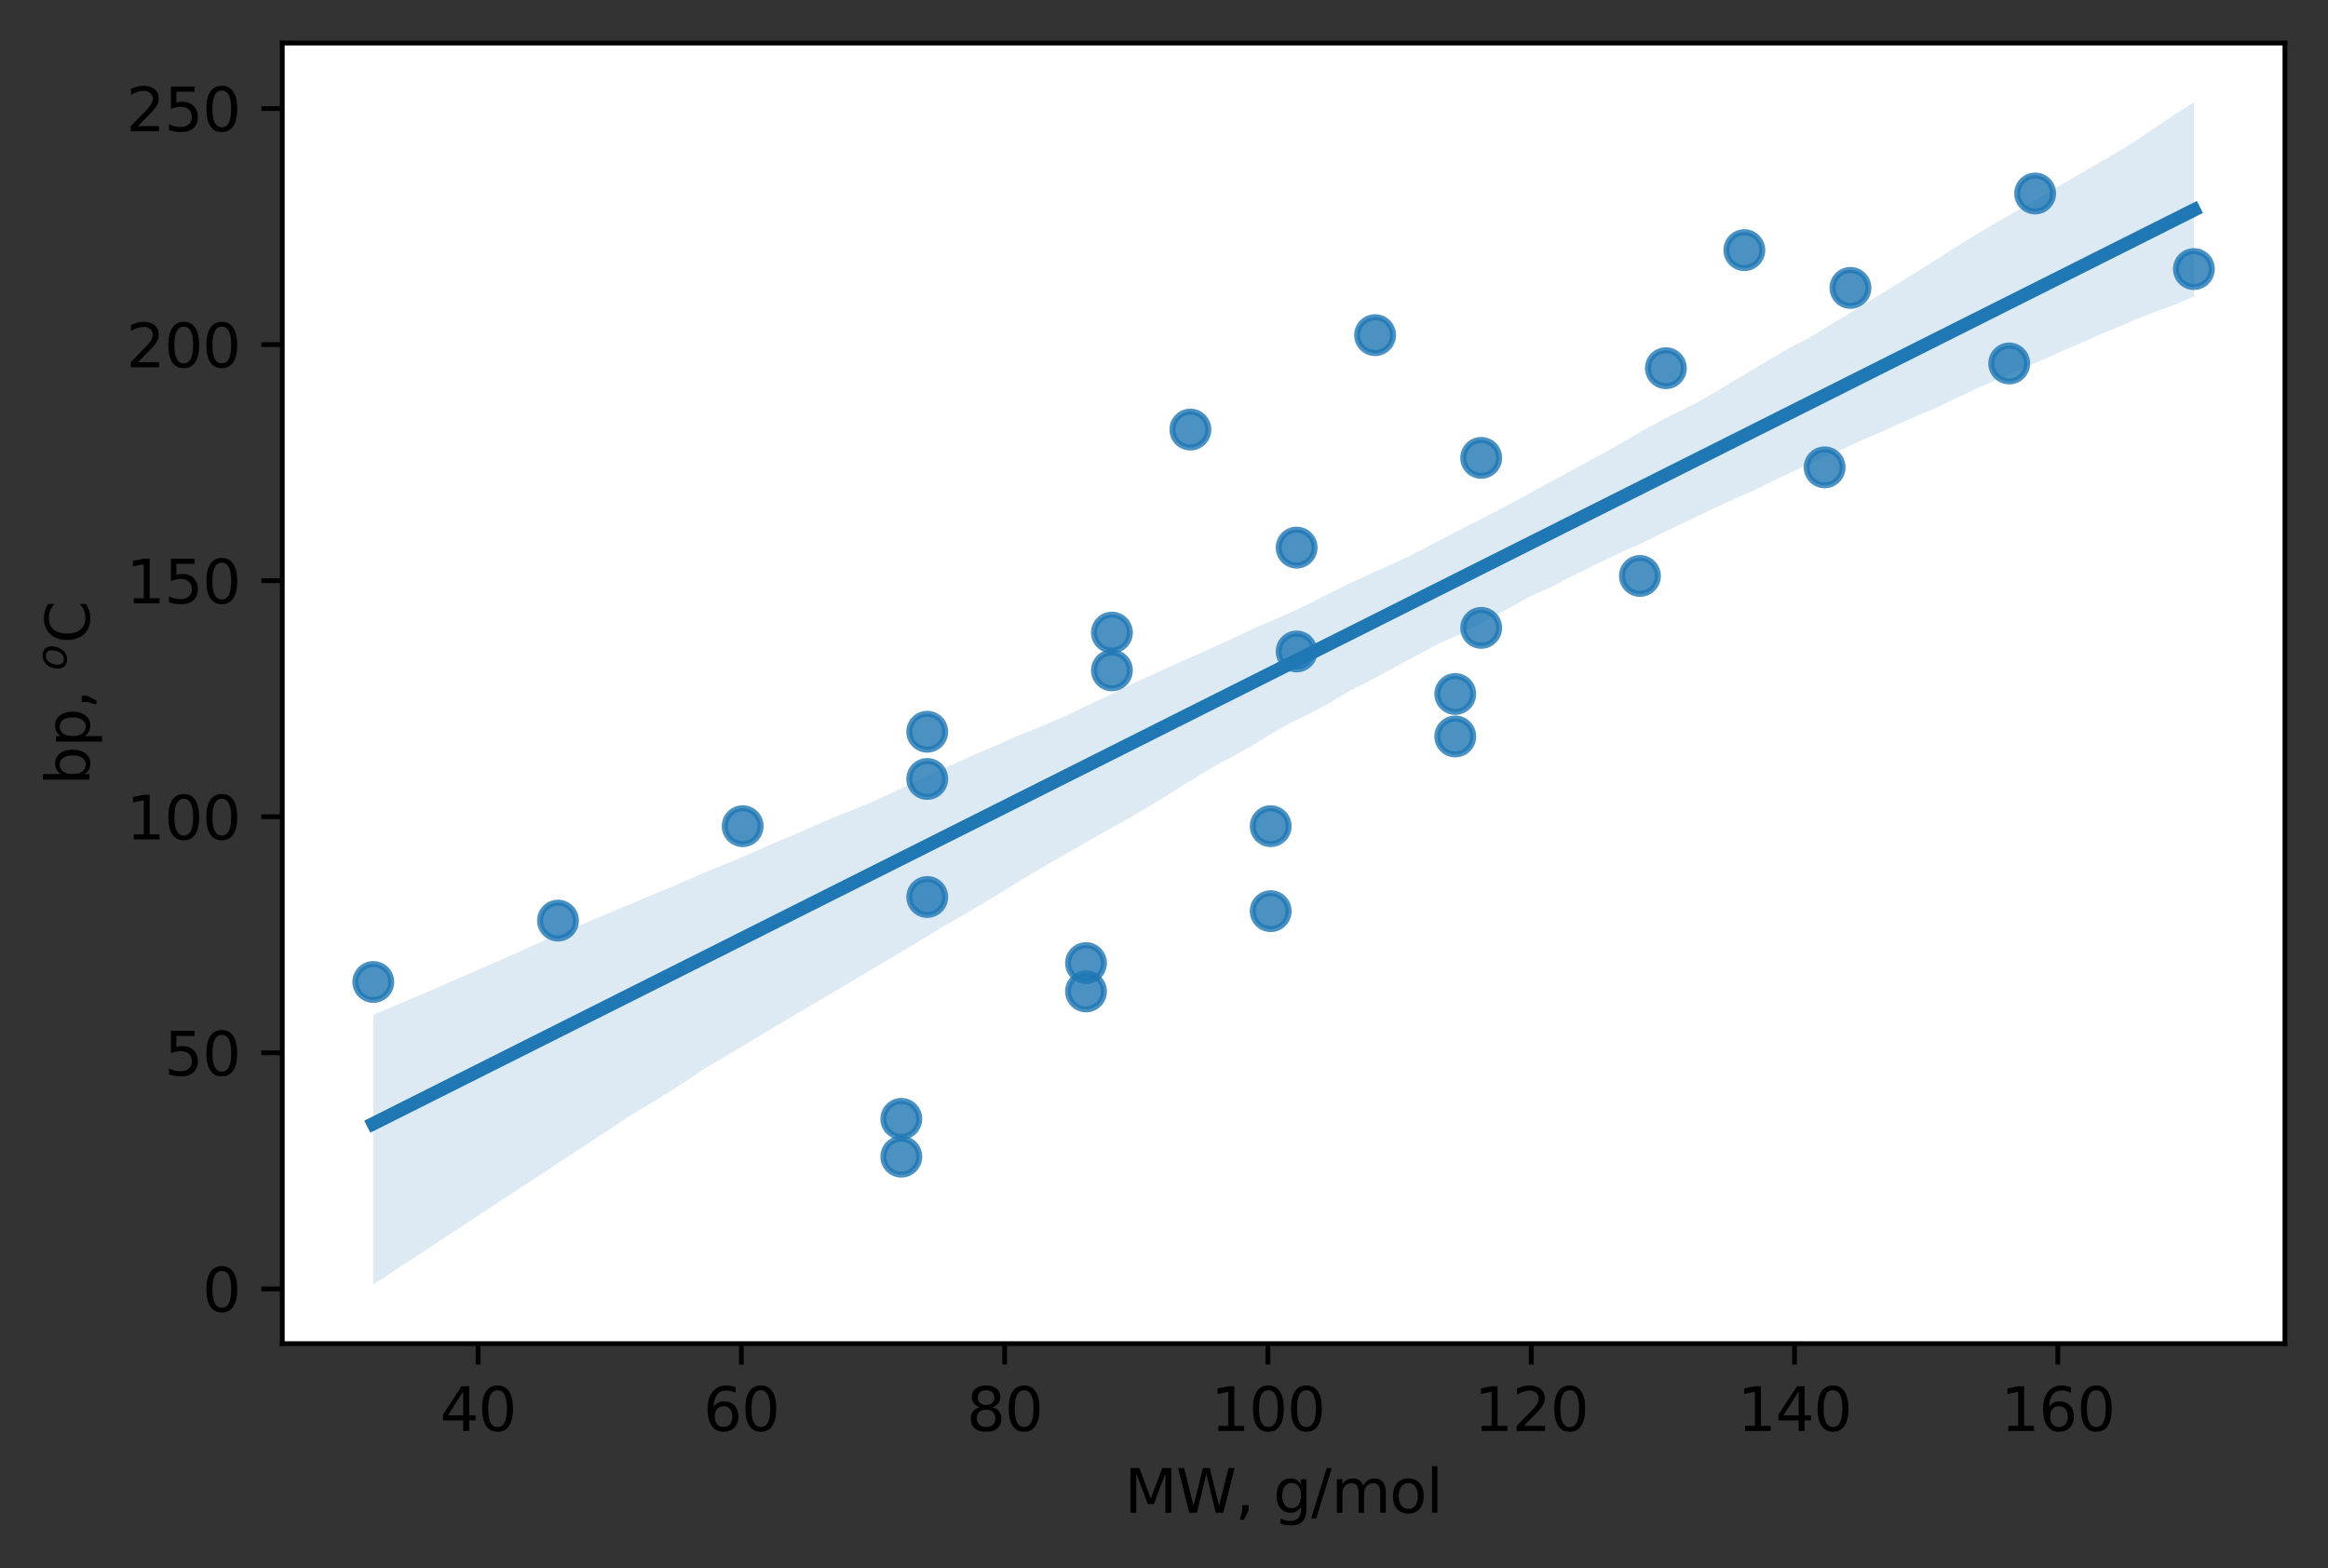 <?xml version="1.0" encoding="utf-8" standalone="no"?>
<!DOCTYPE svg PUBLIC "-//W3C//DTD SVG 1.1//EN"
  "http://www.w3.org/Graphics/SVG/1.1/DTD/svg11.dtd">
<svg xmlns:xlink="http://www.w3.org/1999/xlink" width="389.188pt" height="262.196pt" viewBox="0 0 389.188 262.196" xmlns="http://www.w3.org/2000/svg" version="1.1">
 <rect x="0" y="0" width="389.188" height="262.196" fill="#333333" stroke="none"/>
 <defs>
  <style type="text/css">*{stroke-linejoin: round; stroke-linecap: butt}</style>
 </defs>
 <g id="figure_1">
  <g id="patch_1">
   <path d="M 0 262.196 
L 389.188 262.196 
L 389.188 0 
L 0 0 
L 0 262.196 
z
" style="fill: none"/>
  </g>
  <g id="axes_1">
   <g id="patch_2">
    <path d="M 47.188 224.64 
L 381.988 224.64 
L 381.988 7.2 
L 47.188 7.2 
z
" style="fill: #ffffff"/>
   </g>
   <g id="PathCollection_1">
    <defs>
     <path id="m6b029e636f" d="M 0 3 
C 0.796 3 1.559 2.684 2.121 2.121 
C 2.684 1.559 3 0.796 3 0 
C 3 -0.796 2.684 -1.559 2.121 -2.121 
C 1.559 -2.684 0.796 -3 0 -3 
C -0.796 -3 -1.559 -2.684 -2.121 -2.121 
C -2.684 -1.559 -3 -0.796 -3 0 
C -3 0.796 -2.684 1.559 -2.121 2.121 
C -1.559 2.684 -0.796 3 0 3 
z
" style="stroke: #1f77b4; stroke-opacity: 0.8"/>
    </defs>
    <g clip-path="url(#p4e80351133)">
     <use xlink:href="#m6b029e636f" x="62.406" y="164.179" style="fill: #1f77b4; fill-opacity: 0.8; stroke: #1f77b4; stroke-opacity: 0.8"/>
     <use xlink:href="#m6b029e636f" x="93.282" y="153.917" style="fill: #1f77b4; fill-opacity: 0.8; stroke: #1f77b4; stroke-opacity: 0.8"/>
     <use xlink:href="#m6b029e636f" x="124.159" y="138.129" style="fill: #1f77b4; fill-opacity: 0.8; stroke: #1f77b4; stroke-opacity: 0.8"/>
     <use xlink:href="#m6b029e636f" x="155.013" y="122.342" style="fill: #1f77b4; fill-opacity: 0.8; stroke: #1f77b4; stroke-opacity: 0.8"/>
     <use xlink:href="#m6b029e636f" x="185.89" y="105.765" style="fill: #1f77b4; fill-opacity: 0.8; stroke: #1f77b4; stroke-opacity: 0.8"/>
     <use xlink:href="#m6b029e636f" x="216.766" y="91.556" style="fill: #1f77b4; fill-opacity: 0.8; stroke: #1f77b4; stroke-opacity: 0.8"/>
     <use xlink:href="#m6b029e636f" x="247.621" y="76.557" style="fill: #1f77b4; fill-opacity: 0.8; stroke: #1f77b4; stroke-opacity: 0.8"/>
     <use xlink:href="#m6b029e636f" x="278.497" y="61.559" style="fill: #1f77b4; fill-opacity: 0.8; stroke: #1f77b4; stroke-opacity: 0.8"/>
     <use xlink:href="#m6b029e636f" x="309.352" y="48.139" style="fill: #1f77b4; fill-opacity: 0.8; stroke: #1f77b4; stroke-opacity: 0.8"/>
     <use xlink:href="#m6b029e636f" x="340.228" y="32.351" style="fill: #1f77b4; fill-opacity: 0.8; stroke: #1f77b4; stroke-opacity: 0.8"/>
     <use xlink:href="#m6b029e636f" x="150.678" y="187.071" style="fill: #1f77b4; fill-opacity: 0.8; stroke: #1f77b4; stroke-opacity: 0.8"/>
     <use xlink:href="#m6b029e636f" x="181.554" y="161.022" style="fill: #1f77b4; fill-opacity: 0.8; stroke: #1f77b4; stroke-opacity: 0.8"/>
     <use xlink:href="#m6b029e636f" x="212.431" y="138.129" style="fill: #1f77b4; fill-opacity: 0.8; stroke: #1f77b4; stroke-opacity: 0.8"/>
     <use xlink:href="#m6b029e636f" x="243.285" y="116.027" style="fill: #1f77b4; fill-opacity: 0.8; stroke: #1f77b4; stroke-opacity: 0.8"/>
     <use xlink:href="#m6b029e636f" x="274.162" y="96.292" style="fill: #1f77b4; fill-opacity: 0.8; stroke: #1f77b4; stroke-opacity: 0.8"/>
     <use xlink:href="#m6b029e636f" x="305.038" y="78.136" style="fill: #1f77b4; fill-opacity: 0.8; stroke: #1f77b4; stroke-opacity: 0.8"/>
     <use xlink:href="#m6b029e636f" x="335.893" y="60.769" style="fill: #1f77b4; fill-opacity: 0.8; stroke: #1f77b4; stroke-opacity: 0.8"/>
     <use xlink:href="#m6b029e636f" x="366.769" y="44.982" style="fill: #1f77b4; fill-opacity: 0.8; stroke: #1f77b4; stroke-opacity: 0.8"/>
     <use xlink:href="#m6b029e636f" x="181.554" y="165.758" style="fill: #1f77b4; fill-opacity: 0.8; stroke: #1f77b4; stroke-opacity: 0.8"/>
     <use xlink:href="#m6b029e636f" x="243.285" y="123.131" style="fill: #1f77b4; fill-opacity: 0.8; stroke: #1f77b4; stroke-opacity: 0.8"/>
     <use xlink:href="#m6b029e636f" x="150.678" y="193.387" style="fill: #1f77b4; fill-opacity: 0.8; stroke: #1f77b4; stroke-opacity: 0.8"/>
     <use xlink:href="#m6b029e636f" x="212.431" y="152.338" style="fill: #1f77b4; fill-opacity: 0.8; stroke: #1f77b4; stroke-opacity: 0.8"/>
     <use xlink:href="#m6b029e636f" x="155.013" y="130.236" style="fill: #1f77b4; fill-opacity: 0.8; stroke: #1f77b4; stroke-opacity: 0.8"/>
     <use xlink:href="#m6b029e636f" x="155.013" y="149.97" style="fill: #1f77b4; fill-opacity: 0.8; stroke: #1f77b4; stroke-opacity: 0.8"/>
     <use xlink:href="#m6b029e636f" x="185.89" y="112.08" style="fill: #1f77b4; fill-opacity: 0.8; stroke: #1f77b4; stroke-opacity: 0.8"/>
     <use xlink:href="#m6b029e636f" x="216.766" y="108.922" style="fill: #1f77b4; fill-opacity: 0.8; stroke: #1f77b4; stroke-opacity: 0.8"/>
     <use xlink:href="#m6b029e636f" x="247.621" y="104.975" style="fill: #1f77b4; fill-opacity: 0.8; stroke: #1f77b4; stroke-opacity: 0.8"/>
     <use xlink:href="#m6b029e636f" x="199.006" y="71.821" style="fill: #1f77b4; fill-opacity: 0.8; stroke: #1f77b4; stroke-opacity: 0.8"/>
     <use xlink:href="#m6b029e636f" x="229.883" y="56.033" style="fill: #1f77b4; fill-opacity: 0.8; stroke: #1f77b4; stroke-opacity: 0.8"/>
     <use xlink:href="#m6b029e636f" x="291.614" y="41.824" style="fill: #1f77b4; fill-opacity: 0.8; stroke: #1f77b4; stroke-opacity: 0.8"/>
    </g>
   </g>
   <g id="PolyCollection_1">
    <path d="M 62.406 169.65 
L 62.406 214.756 
L 65.48 212.737 
L 68.554 210.718 
L 71.629 208.698 
L 74.703 206.679 
L 77.778 204.66 
L 80.852 202.641 
L 83.926 200.621 
L 87.001 198.602 
L 90.075 196.583 
L 93.149 194.563 
L 96.224 192.541 
L 99.298 190.516 
L 102.373 188.491 
L 105.447 186.469 
L 108.521 184.633 
L 111.596 182.733 
L 114.67 180.775 
L 117.745 178.695 
L 120.819 176.867 
L 123.893 175.088 
L 126.968 173.206 
L 130.042 171.342 
L 133.116 169.521 
L 136.191 167.738 
L 139.265 165.915 
L 142.34 164.091 
L 145.414 162.268 
L 148.488 160.444 
L 151.563 158.616 
L 154.637 156.783 
L 157.711 154.891 
L 160.786 153.133 
L 163.86 151.313 
L 166.935 149.481 
L 170.009 147.542 
L 173.083 145.724 
L 176.158 143.927 
L 179.232 142.178 
L 182.307 140.388 
L 185.381 138.643 
L 188.455 136.961 
L 191.53 135.171 
L 194.604 133.288 
L 197.678 131.364 
L 200.753 129.461 
L 203.827 127.658 
L 206.902 126.035 
L 209.976 124.261 
L 213.05 122.365 
L 216.125 120.631 
L 219.199 119.196 
L 222.273 117.518 
L 225.348 115.677 
L 228.422 114.14 
L 231.497 112.478 
L 234.571 110.798 
L 237.645 109.148 
L 240.72 107.506 
L 243.794 106.179 
L 246.868 104.653 
L 249.943 102.957 
L 253.017 101.259 
L 256.092 99.559 
L 259.166 98.228 
L 262.24 96.61 
L 265.315 95.106 
L 268.389 93.577 
L 271.464 92.132 
L 274.538 90.784 
L 277.612 89.25 
L 280.687 87.782 
L 283.761 86.317 
L 286.835 84.851 
L 289.91 83.426 
L 292.984 82.096 
L 296.059 80.569 
L 299.133 79.087 
L 302.207 77.722 
L 305.282 76.345 
L 308.356 74.932 
L 311.43 73.53 
L 314.505 72.219 
L 317.579 70.828 
L 320.654 69.423 
L 323.728 68.172 
L 326.802 66.687 
L 329.877 65.232 
L 332.951 63.884 
L 336.026 62.535 
L 339.1 61.186 
L 342.174 59.836 
L 345.249 58.486 
L 348.323 57.136 
L 351.397 55.785 
L 354.472 54.548 
L 357.546 53.176 
L 360.621 52.023 
L 363.695 50.873 
L 366.769 49.587 
L 366.769 17.084 
L 366.769 17.084 
L 363.695 19.045 
L 360.621 21.12 
L 357.546 23.194 
L 354.472 25.134 
L 351.397 26.928 
L 348.323 28.722 
L 345.249 30.518 
L 342.174 32.315 
L 339.1 34.111 
L 336.026 35.908 
L 332.951 37.679 
L 329.877 39.516 
L 326.802 41.418 
L 323.728 43.384 
L 320.654 45.302 
L 317.579 47.212 
L 314.505 49.115 
L 311.43 51.045 
L 308.356 52.89 
L 305.282 54.748 
L 302.207 56.603 
L 299.133 58.174 
L 296.059 59.973 
L 292.984 61.85 
L 289.91 63.634 
L 286.835 65.487 
L 283.761 67.296 
L 280.687 68.777 
L 277.612 70.345 
L 274.538 72.019 
L 271.464 73.855 
L 268.389 75.585 
L 265.315 77.234 
L 262.24 78.96 
L 259.166 80.574 
L 256.092 82.283 
L 253.017 83.955 
L 249.943 85.553 
L 246.868 87.147 
L 243.794 88.701 
L 240.72 90.327 
L 237.645 91.935 
L 234.571 93.489 
L 231.497 94.839 
L 228.422 96.248 
L 225.348 97.664 
L 222.273 99.203 
L 219.199 100.777 
L 216.125 102.226 
L 213.05 103.617 
L 209.976 104.902 
L 206.902 106.37 
L 203.827 107.768 
L 200.753 109.173 
L 197.678 110.512 
L 194.604 111.899 
L 191.53 113.313 
L 188.455 114.728 
L 185.381 116.25 
L 182.307 117.689 
L 179.232 119.181 
L 176.158 120.569 
L 173.083 121.862 
L 170.009 123.075 
L 166.935 124.426 
L 163.86 125.777 
L 160.786 127.102 
L 157.711 128.501 
L 154.637 129.94 
L 151.563 131.406 
L 148.488 132.869 
L 145.414 134.242 
L 142.34 135.495 
L 139.265 136.695 
L 136.191 138.05 
L 133.116 139.414 
L 130.042 140.673 
L 126.968 142.031 
L 123.893 143.385 
L 120.819 144.64 
L 117.745 145.919 
L 114.67 147.239 
L 111.596 148.56 
L 108.521 149.847 
L 105.447 151.134 
L 102.373 152.411 
L 99.298 153.697 
L 96.224 154.995 
L 93.149 156.291 
L 90.075 157.646 
L 87.001 159.045 
L 83.926 160.391 
L 80.852 161.738 
L 77.778 163.085 
L 74.703 164.432 
L 71.629 165.778 
L 68.554 167.079 
L 65.48 168.364 
L 62.406 169.65 
z
" clip-path="url(#p4e80351133)" style="fill: #1f77b4; fill-opacity: 0.15"/>
   </g>
   <g id="matplotlib.axis_1">
    <g id="xtick_1">
     <g id="line2d_1">
      <defs>
       <path id="mac73ab9072" d="M 0 0 
L 0 3.5 
" style="stroke: #000000; stroke-width: 0.8"/>
      </defs>
      <g>
       <use xlink:href="#mac73ab9072" x="79.924" y="224.64" style="stroke: #000000; stroke-width: 0.8"/>
      </g>
     </g>
     <g id="text_1">
      <!-- 40 -->
      <g transform="translate(73.561 239.238)scale(0.1 -0.1)">
       <defs>
        <path id="DejaVuSans-34" d="M 2419 4116 
L 825 1625 
L 2419 1625 
L 2419 4116 
z
M 2253 4666 
L 3047 4666 
L 3047 1625 
L 3713 1625 
L 3713 1100 
L 3047 1100 
L 3047 0 
L 2419 0 
L 2419 1100 
L 313 1100 
L 313 1709 
L 2253 4666 
z
" transform="scale(0.016)"/>
        <path id="DejaVuSans-30" d="M 2034 4250 
Q 1547 4250 1301 3770 
Q 1056 3291 1056 2328 
Q 1056 1369 1301 889 
Q 1547 409 2034 409 
Q 2525 409 2770 889 
Q 3016 1369 3016 2328 
Q 3016 3291 2770 3770 
Q 2525 4250 2034 4250 
z
M 2034 4750 
Q 2819 4750 3233 4129 
Q 3647 3509 3647 2328 
Q 3647 1150 3233 529 
Q 2819 -91 2034 -91 
Q 1250 -91 836 529 
Q 422 1150 422 2328 
Q 422 3509 836 4129 
Q 1250 4750 2034 4750 
z
" transform="scale(0.016)"/>
       </defs>
       <use xlink:href="#DejaVuSans-34"/>
       <use xlink:href="#DejaVuSans-30" x="63.623"/>
      </g>
     </g>
    </g>
    <g id="xtick_2">
     <g id="line2d_2">
      <g>
       <use xlink:href="#mac73ab9072" x="123.939" y="224.64" style="stroke: #000000; stroke-width: 0.8"/>
      </g>
     </g>
     <g id="text_2">
      <!-- 60 -->
      <g transform="translate(117.576 239.238)scale(0.1 -0.1)">
       <defs>
        <path id="DejaVuSans-36" d="M 2113 2584 
Q 1688 2584 1439 2293 
Q 1191 2003 1191 1497 
Q 1191 994 1439 701 
Q 1688 409 2113 409 
Q 2538 409 2786 701 
Q 3034 994 3034 1497 
Q 3034 2003 2786 2293 
Q 2538 2584 2113 2584 
z
M 3366 4563 
L 3366 3988 
Q 3128 4100 2886 4159 
Q 2644 4219 2406 4219 
Q 1781 4219 1451 3797 
Q 1122 3375 1075 2522 
Q 1259 2794 1537 2939 
Q 1816 3084 2150 3084 
Q 2853 3084 3261 2657 
Q 3669 2231 3669 1497 
Q 3669 778 3244 343 
Q 2819 -91 2113 -91 
Q 1303 -91 875 529 
Q 447 1150 447 2328 
Q 447 3434 972 4092 
Q 1497 4750 2381 4750 
Q 2619 4750 2861 4703 
Q 3103 4656 3366 4563 
z
" transform="scale(0.016)"/>
       </defs>
       <use xlink:href="#DejaVuSans-36"/>
       <use xlink:href="#DejaVuSans-30" x="63.623"/>
      </g>
     </g>
    </g>
    <g id="xtick_3">
     <g id="line2d_3">
      <g>
       <use xlink:href="#mac73ab9072" x="167.954" y="224.64" style="stroke: #000000; stroke-width: 0.8"/>
      </g>
     </g>
     <g id="text_3">
      <!-- 80 -->
      <g transform="translate(161.591 239.238)scale(0.1 -0.1)">
       <defs>
        <path id="DejaVuSans-38" d="M 2034 2216 
Q 1584 2216 1326 1975 
Q 1069 1734 1069 1313 
Q 1069 891 1326 650 
Q 1584 409 2034 409 
Q 2484 409 2743 651 
Q 3003 894 3003 1313 
Q 3003 1734 2745 1975 
Q 2488 2216 2034 2216 
z
M 1403 2484 
Q 997 2584 770 2862 
Q 544 3141 544 3541 
Q 544 4100 942 4425 
Q 1341 4750 2034 4750 
Q 2731 4750 3128 4425 
Q 3525 4100 3525 3541 
Q 3525 3141 3298 2862 
Q 3072 2584 2669 2484 
Q 3125 2378 3379 2068 
Q 3634 1759 3634 1313 
Q 3634 634 3220 271 
Q 2806 -91 2034 -91 
Q 1263 -91 848 271 
Q 434 634 434 1313 
Q 434 1759 690 2068 
Q 947 2378 1403 2484 
z
M 1172 3481 
Q 1172 3119 1398 2916 
Q 1625 2713 2034 2713 
Q 2441 2713 2670 2916 
Q 2900 3119 2900 3481 
Q 2900 3844 2670 4047 
Q 2441 4250 2034 4250 
Q 1625 4250 1398 4047 
Q 1172 3844 1172 3481 
z
" transform="scale(0.016)"/>
       </defs>
       <use xlink:href="#DejaVuSans-38"/>
       <use xlink:href="#DejaVuSans-30" x="63.623"/>
      </g>
     </g>
    </g>
    <g id="xtick_4">
     <g id="line2d_4">
      <g>
       <use xlink:href="#mac73ab9072" x="211.969" y="224.64" style="stroke: #000000; stroke-width: 0.8"/>
      </g>
     </g>
     <g id="text_4">
      <!-- 100 -->
      <g transform="translate(202.425 239.238)scale(0.1 -0.1)">
       <defs>
        <path id="DejaVuSans-31" d="M 794 531 
L 1825 531 
L 1825 4091 
L 703 3866 
L 703 4441 
L 1819 4666 
L 2450 4666 
L 2450 531 
L 3481 531 
L 3481 0 
L 794 0 
L 794 531 
z
" transform="scale(0.016)"/>
       </defs>
       <use xlink:href="#DejaVuSans-31"/>
       <use xlink:href="#DejaVuSans-30" x="63.623"/>
       <use xlink:href="#DejaVuSans-30" x="127.246"/>
      </g>
     </g>
    </g>
    <g id="xtick_5">
     <g id="line2d_5">
      <g>
       <use xlink:href="#mac73ab9072" x="255.984" y="224.64" style="stroke: #000000; stroke-width: 0.8"/>
      </g>
     </g>
     <g id="text_5">
      <!-- 120 -->
      <g transform="translate(246.44 239.238)scale(0.1 -0.1)">
       <defs>
        <path id="DejaVuSans-32" d="M 1228 531 
L 3431 531 
L 3431 0 
L 469 0 
L 469 531 
Q 828 903 1448 1529 
Q 2069 2156 2228 2338 
Q 2531 2678 2651 2914 
Q 2772 3150 2772 3378 
Q 2772 3750 2511 3984 
Q 2250 4219 1831 4219 
Q 1534 4219 1204 4116 
Q 875 4013 500 3803 
L 500 4441 
Q 881 4594 1212 4672 
Q 1544 4750 1819 4750 
Q 2544 4750 2975 4387 
Q 3406 4025 3406 3419 
Q 3406 3131 3298 2873 
Q 3191 2616 2906 2266 
Q 2828 2175 2409 1742 
Q 1991 1309 1228 531 
z
" transform="scale(0.016)"/>
       </defs>
       <use xlink:href="#DejaVuSans-31"/>
       <use xlink:href="#DejaVuSans-32" x="63.623"/>
       <use xlink:href="#DejaVuSans-30" x="127.246"/>
      </g>
     </g>
    </g>
    <g id="xtick_6">
     <g id="line2d_6">
      <g>
       <use xlink:href="#mac73ab9072" x="299.999" y="224.64" style="stroke: #000000; stroke-width: 0.8"/>
      </g>
     </g>
     <g id="text_6">
      <!-- 140 -->
      <g transform="translate(290.455 239.238)scale(0.1 -0.1)">
       <use xlink:href="#DejaVuSans-31"/>
       <use xlink:href="#DejaVuSans-34" x="63.623"/>
       <use xlink:href="#DejaVuSans-30" x="127.246"/>
      </g>
     </g>
    </g>
    <g id="xtick_7">
     <g id="line2d_7">
      <g>
       <use xlink:href="#mac73ab9072" x="344.014" y="224.64" style="stroke: #000000; stroke-width: 0.8"/>
      </g>
     </g>
     <g id="text_7">
      <!-- 160 -->
      <g transform="translate(334.47 239.238)scale(0.1 -0.1)">
       <use xlink:href="#DejaVuSans-31"/>
       <use xlink:href="#DejaVuSans-36" x="63.623"/>
       <use xlink:href="#DejaVuSans-30" x="127.246"/>
      </g>
     </g>
    </g>
    <g id="text_8">
     <!-- MW, g/mol -->
     <g transform="translate(187.974 252.917)scale(0.1 -0.1)">
      <defs>
       <path id="DejaVuSans-4d" d="M 628 4666 
L 1569 4666 
L 2759 1491 
L 3956 4666 
L 4897 4666 
L 4897 0 
L 4281 0 
L 4281 4097 
L 3078 897 
L 2444 897 
L 1241 4097 
L 1241 0 
L 628 0 
L 628 4666 
z
" transform="scale(0.016)"/>
       <path id="DejaVuSans-57" d="M 213 4666 
L 850 4666 
L 1831 722 
L 2809 4666 
L 3519 4666 
L 4500 722 
L 5478 4666 
L 6119 4666 
L 4947 0 
L 4153 0 
L 3169 4050 
L 2175 0 
L 1381 0 
L 213 4666 
z
" transform="scale(0.016)"/>
       <path id="DejaVuSans-2c" d="M 750 794 
L 1409 794 
L 1409 256 
L 897 -744 
L 494 -744 
L 750 256 
L 750 794 
z
" transform="scale(0.016)"/>
       <path id="DejaVuSans-20" transform="scale(0.016)"/>
       <path id="DejaVuSans-67" d="M 2906 1791 
Q 2906 2416 2648 2759 
Q 2391 3103 1925 3103 
Q 1463 3103 1205 2759 
Q 947 2416 947 1791 
Q 947 1169 1205 825 
Q 1463 481 1925 481 
Q 2391 481 2648 825 
Q 2906 1169 2906 1791 
z
M 3481 434 
Q 3481 -459 3084 -895 
Q 2688 -1331 1869 -1331 
Q 1566 -1331 1297 -1286 
Q 1028 -1241 775 -1147 
L 775 -588 
Q 1028 -725 1275 -790 
Q 1522 -856 1778 -856 
Q 2344 -856 2625 -561 
Q 2906 -266 2906 331 
L 2906 616 
Q 2728 306 2450 153 
Q 2172 0 1784 0 
Q 1141 0 747 490 
Q 353 981 353 1791 
Q 353 2603 747 3093 
Q 1141 3584 1784 3584 
Q 2172 3584 2450 3431 
Q 2728 3278 2906 2969 
L 2906 3500 
L 3481 3500 
L 3481 434 
z
" transform="scale(0.016)"/>
       <path id="DejaVuSans-2f" d="M 1625 4666 
L 2156 4666 
L 531 -594 
L 0 -594 
L 1625 4666 
z
" transform="scale(0.016)"/>
       <path id="DejaVuSans-6d" d="M 3328 2828 
Q 3544 3216 3844 3400 
Q 4144 3584 4550 3584 
Q 5097 3584 5394 3201 
Q 5691 2819 5691 2113 
L 5691 0 
L 5113 0 
L 5113 2094 
Q 5113 2597 4934 2840 
Q 4756 3084 4391 3084 
Q 3944 3084 3684 2787 
Q 3425 2491 3425 1978 
L 3425 0 
L 2847 0 
L 2847 2094 
Q 2847 2600 2669 2842 
Q 2491 3084 2119 3084 
Q 1678 3084 1418 2786 
Q 1159 2488 1159 1978 
L 1159 0 
L 581 0 
L 581 3500 
L 1159 3500 
L 1159 2956 
Q 1356 3278 1631 3431 
Q 1906 3584 2284 3584 
Q 2666 3584 2933 3390 
Q 3200 3197 3328 2828 
z
" transform="scale(0.016)"/>
       <path id="DejaVuSans-6f" d="M 1959 3097 
Q 1497 3097 1228 2736 
Q 959 2375 959 1747 
Q 959 1119 1226 758 
Q 1494 397 1959 397 
Q 2419 397 2687 759 
Q 2956 1122 2956 1747 
Q 2956 2369 2687 2733 
Q 2419 3097 1959 3097 
z
M 1959 3584 
Q 2709 3584 3137 3096 
Q 3566 2609 3566 1747 
Q 3566 888 3137 398 
Q 2709 -91 1959 -91 
Q 1206 -91 779 398 
Q 353 888 353 1747 
Q 353 2609 779 3096 
Q 1206 3584 1959 3584 
z
" transform="scale(0.016)"/>
       <path id="DejaVuSans-6c" d="M 603 4863 
L 1178 4863 
L 1178 0 
L 603 0 
L 603 4863 
z
" transform="scale(0.016)"/>
      </defs>
      <use xlink:href="#DejaVuSans-4d"/>
      <use xlink:href="#DejaVuSans-57" x="86.279"/>
      <use xlink:href="#DejaVuSans-2c" x="185.156"/>
      <use xlink:href="#DejaVuSans-20" x="216.943"/>
      <use xlink:href="#DejaVuSans-67" x="248.73"/>
      <use xlink:href="#DejaVuSans-2f" x="312.207"/>
      <use xlink:href="#DejaVuSans-6d" x="345.898"/>
      <use xlink:href="#DejaVuSans-6f" x="443.311"/>
      <use xlink:href="#DejaVuSans-6c" x="504.492"/>
     </g>
    </g>
   </g>
   <g id="matplotlib.axis_2">
    <g id="ytick_1">
     <g id="line2d_8">
      <defs>
       <path id="m9b850467a0" d="M 0 0 
L -3.5 0 
" style="stroke: #000000; stroke-width: 0.8"/>
      </defs>
      <g>
       <use xlink:href="#m9b850467a0" x="47.188" y="215.489" style="stroke: #000000; stroke-width: 0.8"/>
      </g>
     </g>
     <g id="text_9">
      <!-- 0 -->
      <g transform="translate(33.825 219.289)scale(0.1 -0.1)">
       <use xlink:href="#DejaVuSans-30"/>
      </g>
     </g>
    </g>
    <g id="ytick_2">
     <g id="line2d_9">
      <g>
       <use xlink:href="#m9b850467a0" x="47.188" y="176.02" style="stroke: #000000; stroke-width: 0.8"/>
      </g>
     </g>
     <g id="text_10">
      <!-- 50 -->
      <g transform="translate(27.462 179.819)scale(0.1 -0.1)">
       <defs>
        <path id="DejaVuSans-35" d="M 691 4666 
L 3169 4666 
L 3169 4134 
L 1269 4134 
L 1269 2991 
Q 1406 3038 1543 3061 
Q 1681 3084 1819 3084 
Q 2600 3084 3056 2656 
Q 3513 2228 3513 1497 
Q 3513 744 3044 326 
Q 2575 -91 1722 -91 
Q 1428 -91 1123 -41 
Q 819 9 494 109 
L 494 744 
Q 775 591 1075 516 
Q 1375 441 1709 441 
Q 2250 441 2565 725 
Q 2881 1009 2881 1497 
Q 2881 1984 2565 2268 
Q 2250 2553 1709 2553 
Q 1456 2553 1204 2497 
Q 953 2441 691 2322 
L 691 4666 
z
" transform="scale(0.016)"/>
       </defs>
       <use xlink:href="#DejaVuSans-35"/>
       <use xlink:href="#DejaVuSans-30" x="63.623"/>
      </g>
     </g>
    </g>
    <g id="ytick_3">
     <g id="line2d_10">
      <g>
       <use xlink:href="#m9b850467a0" x="47.188" y="136.551" style="stroke: #000000; stroke-width: 0.8"/>
      </g>
     </g>
     <g id="text_11">
      <!-- 100 -->
      <g transform="translate(21.1 140.35)scale(0.1 -0.1)">
       <use xlink:href="#DejaVuSans-31"/>
       <use xlink:href="#DejaVuSans-30" x="63.623"/>
       <use xlink:href="#DejaVuSans-30" x="127.246"/>
      </g>
     </g>
    </g>
    <g id="ytick_4">
     <g id="line2d_11">
      <g>
       <use xlink:href="#m9b850467a0" x="47.188" y="97.081" style="stroke: #000000; stroke-width: 0.8"/>
      </g>
     </g>
     <g id="text_12">
      <!-- 150 -->
      <g transform="translate(21.1 100.88)scale(0.1 -0.1)">
       <use xlink:href="#DejaVuSans-31"/>
       <use xlink:href="#DejaVuSans-35" x="63.623"/>
       <use xlink:href="#DejaVuSans-30" x="127.246"/>
      </g>
     </g>
    </g>
    <g id="ytick_5">
     <g id="line2d_12">
      <g>
       <use xlink:href="#m9b850467a0" x="47.188" y="57.612" style="stroke: #000000; stroke-width: 0.8"/>
      </g>
     </g>
     <g id="text_13">
      <!-- 200 -->
      <g transform="translate(21.1 61.411)scale(0.1 -0.1)">
       <use xlink:href="#DejaVuSans-32"/>
       <use xlink:href="#DejaVuSans-30" x="63.623"/>
       <use xlink:href="#DejaVuSans-30" x="127.246"/>
      </g>
     </g>
    </g>
    <g id="ytick_6">
     <g id="line2d_13">
      <g>
       <use xlink:href="#m9b850467a0" x="47.188" y="18.143" style="stroke: #000000; stroke-width: 0.8"/>
      </g>
     </g>
     <g id="text_14">
      <!-- 250 -->
      <g transform="translate(21.1 21.942)scale(0.1 -0.1)">
       <use xlink:href="#DejaVuSans-32"/>
       <use xlink:href="#DejaVuSans-35" x="63.623"/>
       <use xlink:href="#DejaVuSans-30" x="127.246"/>
      </g>
     </g>
    </g>
    <g id="text_15">
     <!-- bp, $^o$C -->
     <g transform="translate(15 131.27)rotate(-90)scale(0.1 -0.1)">
      <defs>
       <path id="DejaVuSans-62" d="M 3116 1747 
Q 3116 2381 2855 2742 
Q 2594 3103 2138 3103 
Q 1681 3103 1420 2742 
Q 1159 2381 1159 1747 
Q 1159 1113 1420 752 
Q 1681 391 2138 391 
Q 2594 391 2855 752 
Q 3116 1113 3116 1747 
z
M 1159 2969 
Q 1341 3281 1617 3432 
Q 1894 3584 2278 3584 
Q 2916 3584 3314 3078 
Q 3713 2572 3713 1747 
Q 3713 922 3314 415 
Q 2916 -91 2278 -91 
Q 1894 -91 1617 61 
Q 1341 213 1159 525 
L 1159 0 
L 581 0 
L 581 4863 
L 1159 4863 
L 1159 2969 
z
" transform="scale(0.016)"/>
       <path id="DejaVuSans-70" d="M 1159 525 
L 1159 -1331 
L 581 -1331 
L 581 3500 
L 1159 3500 
L 1159 2969 
Q 1341 3281 1617 3432 
Q 1894 3584 2278 3584 
Q 2916 3584 3314 3078 
Q 3713 2572 3713 1747 
Q 3713 922 3314 415 
Q 2916 -91 2278 -91 
Q 1894 -91 1617 61 
Q 1341 213 1159 525 
z
M 3116 1747 
Q 3116 2381 2855 2742 
Q 2594 3103 2138 3103 
Q 1681 3103 1420 2742 
Q 1159 2381 1159 1747 
Q 1159 1113 1420 752 
Q 1681 391 2138 391 
Q 2594 391 2855 752 
Q 3116 1113 3116 1747 
z
" transform="scale(0.016)"/>
       <path id="DejaVuSans-Oblique-6f" d="M 1625 -91 
Q 1009 -91 651 289 
Q 294 669 294 1325 
Q 294 1706 417 2101 
Q 541 2497 738 2766 
Q 1047 3184 1428 3384 
Q 1809 3584 2291 3584 
Q 2888 3584 3255 3212 
Q 3622 2841 3622 2241 
Q 3622 1825 3500 1412 
Q 3378 1000 3181 728 
Q 2875 309 2494 109 
Q 2113 -91 1625 -91 
z
M 891 1344 
Q 891 869 1089 633 
Q 1288 397 1691 397 
Q 2269 397 2648 901 
Q 3028 1406 3028 2181 
Q 3028 2634 2825 2865 
Q 2622 3097 2228 3097 
Q 1903 3097 1650 2945 
Q 1397 2794 1197 2484 
Q 1050 2253 970 1956 
Q 891 1659 891 1344 
z
" transform="scale(0.016)"/>
       <path id="DejaVuSans-43" d="M 4122 4306 
L 4122 3641 
Q 3803 3938 3442 4084 
Q 3081 4231 2675 4231 
Q 1875 4231 1450 3742 
Q 1025 3253 1025 2328 
Q 1025 1406 1450 917 
Q 1875 428 2675 428 
Q 3081 428 3442 575 
Q 3803 722 4122 1019 
L 4122 359 
Q 3791 134 3420 21 
Q 3050 -91 2638 -91 
Q 1578 -91 968 557 
Q 359 1206 359 2328 
Q 359 3453 968 4101 
Q 1578 4750 2638 4750 
Q 3056 4750 3426 4639 
Q 3797 4528 4122 4306 
z
" transform="scale(0.016)"/>
      </defs>
      <use xlink:href="#DejaVuSans-62" transform="translate(0 0.519)"/>
      <use xlink:href="#DejaVuSans-70" transform="translate(63.477 0.519)"/>
      <use xlink:href="#DejaVuSans-2c" transform="translate(126.953 0.519)"/>
      <use xlink:href="#DejaVuSans-20" transform="translate(158.74 0.519)"/>
      <use xlink:href="#DejaVuSans-Oblique-6f" transform="translate(191.484 38.8)scale(0.7)"/>
      <use xlink:href="#DejaVuSans-43" transform="translate(237.046 0.519)"/>
     </g>
    </g>
   </g>
   <g id="line2d_14">
    <path d="M 62.406 187.87 
L 65.48 186.327 
L 68.554 184.784 
L 71.629 183.241 
L 74.703 181.698 
L 77.778 180.155 
L 80.852 178.612 
L 83.926 177.069 
L 87.001 175.526 
L 90.075 173.983 
L 93.149 172.44 
L 96.224 170.897 
L 99.298 169.354 
L 102.373 167.811 
L 105.447 166.268 
L 108.521 164.725 
L 111.596 163.182 
L 114.67 161.639 
L 117.745 160.096 
L 120.819 158.553 
L 123.893 157.009 
L 126.968 155.466 
L 130.042 153.923 
L 133.116 152.38 
L 136.191 150.837 
L 139.265 149.294 
L 142.34 147.751 
L 145.414 146.208 
L 148.488 144.665 
L 151.563 143.122 
L 154.637 141.579 
L 157.711 140.036 
L 160.786 138.493 
L 163.86 136.95 
L 166.935 135.407 
L 170.009 133.864 
L 173.083 132.321 
L 176.158 130.778 
L 179.232 129.235 
L 182.307 127.692 
L 185.381 126.149 
L 188.455 124.606 
L 191.53 123.063 
L 194.604 121.519 
L 197.678 119.976 
L 200.753 118.433 
L 203.827 116.89 
L 206.902 115.347 
L 209.976 113.804 
L 213.05 112.261 
L 216.125 110.718 
L 219.199 109.175 
L 222.273 107.632 
L 225.348 106.089 
L 228.422 104.546 
L 231.497 103.003 
L 234.571 101.46 
L 237.645 99.917 
L 240.72 98.374 
L 243.794 96.831 
L 246.868 95.288 
L 249.943 93.745 
L 253.017 92.202 
L 256.092 90.659 
L 259.166 89.116 
L 262.24 87.573 
L 265.315 86.029 
L 268.389 84.486 
L 271.464 82.943 
L 274.538 81.4 
L 277.612 79.857 
L 280.687 78.314 
L 283.761 76.771 
L 286.835 75.228 
L 289.91 73.685 
L 292.984 72.142 
L 296.059 70.599 
L 299.133 69.056 
L 302.207 67.513 
L 305.282 65.97 
L 308.356 64.427 
L 311.43 62.884 
L 314.505 61.341 
L 317.579 59.798 
L 320.654 58.255 
L 323.728 56.712 
L 326.802 55.169 
L 329.877 53.626 
L 332.951 52.083 
L 336.026 50.539 
L 339.1 48.996 
L 342.174 47.453 
L 345.249 45.91 
L 348.323 44.367 
L 351.397 42.824 
L 354.472 41.281 
L 357.546 39.738 
L 360.621 38.195 
L 363.695 36.652 
L 366.769 35.109 
" clip-path="url(#p4e80351133)" style="fill: none; stroke: #1f77b4; stroke-width: 2.25; stroke-linecap: square"/>
   </g>
   <g id="patch_3">
    <path d="M 47.188 224.64 
L 47.188 7.2 
" style="fill: none; stroke: #000000; stroke-width: 0.8; stroke-linejoin: miter; stroke-linecap: square"/>
   </g>
   <g id="patch_4">
    <path d="M 381.988 224.64 
L 381.988 7.2 
" style="fill: none; stroke: #000000; stroke-width: 0.8; stroke-linejoin: miter; stroke-linecap: square"/>
   </g>
   <g id="patch_5">
    <path d="M 47.188 224.64 
L 381.988 224.64 
" style="fill: none; stroke: #000000; stroke-width: 0.8; stroke-linejoin: miter; stroke-linecap: square"/>
   </g>
   <g id="patch_6">
    <path d="M 47.188 7.2 
L 381.988 7.2 
" style="fill: none; stroke: #000000; stroke-width: 0.8; stroke-linejoin: miter; stroke-linecap: square"/>
   </g>
  </g>
 </g>
 <defs>
  <clipPath id="p4e80351133">
   <rect x="47.188" y="7.2" width="334.8" height="217.44"/>
  </clipPath>
 </defs>
</svg>

